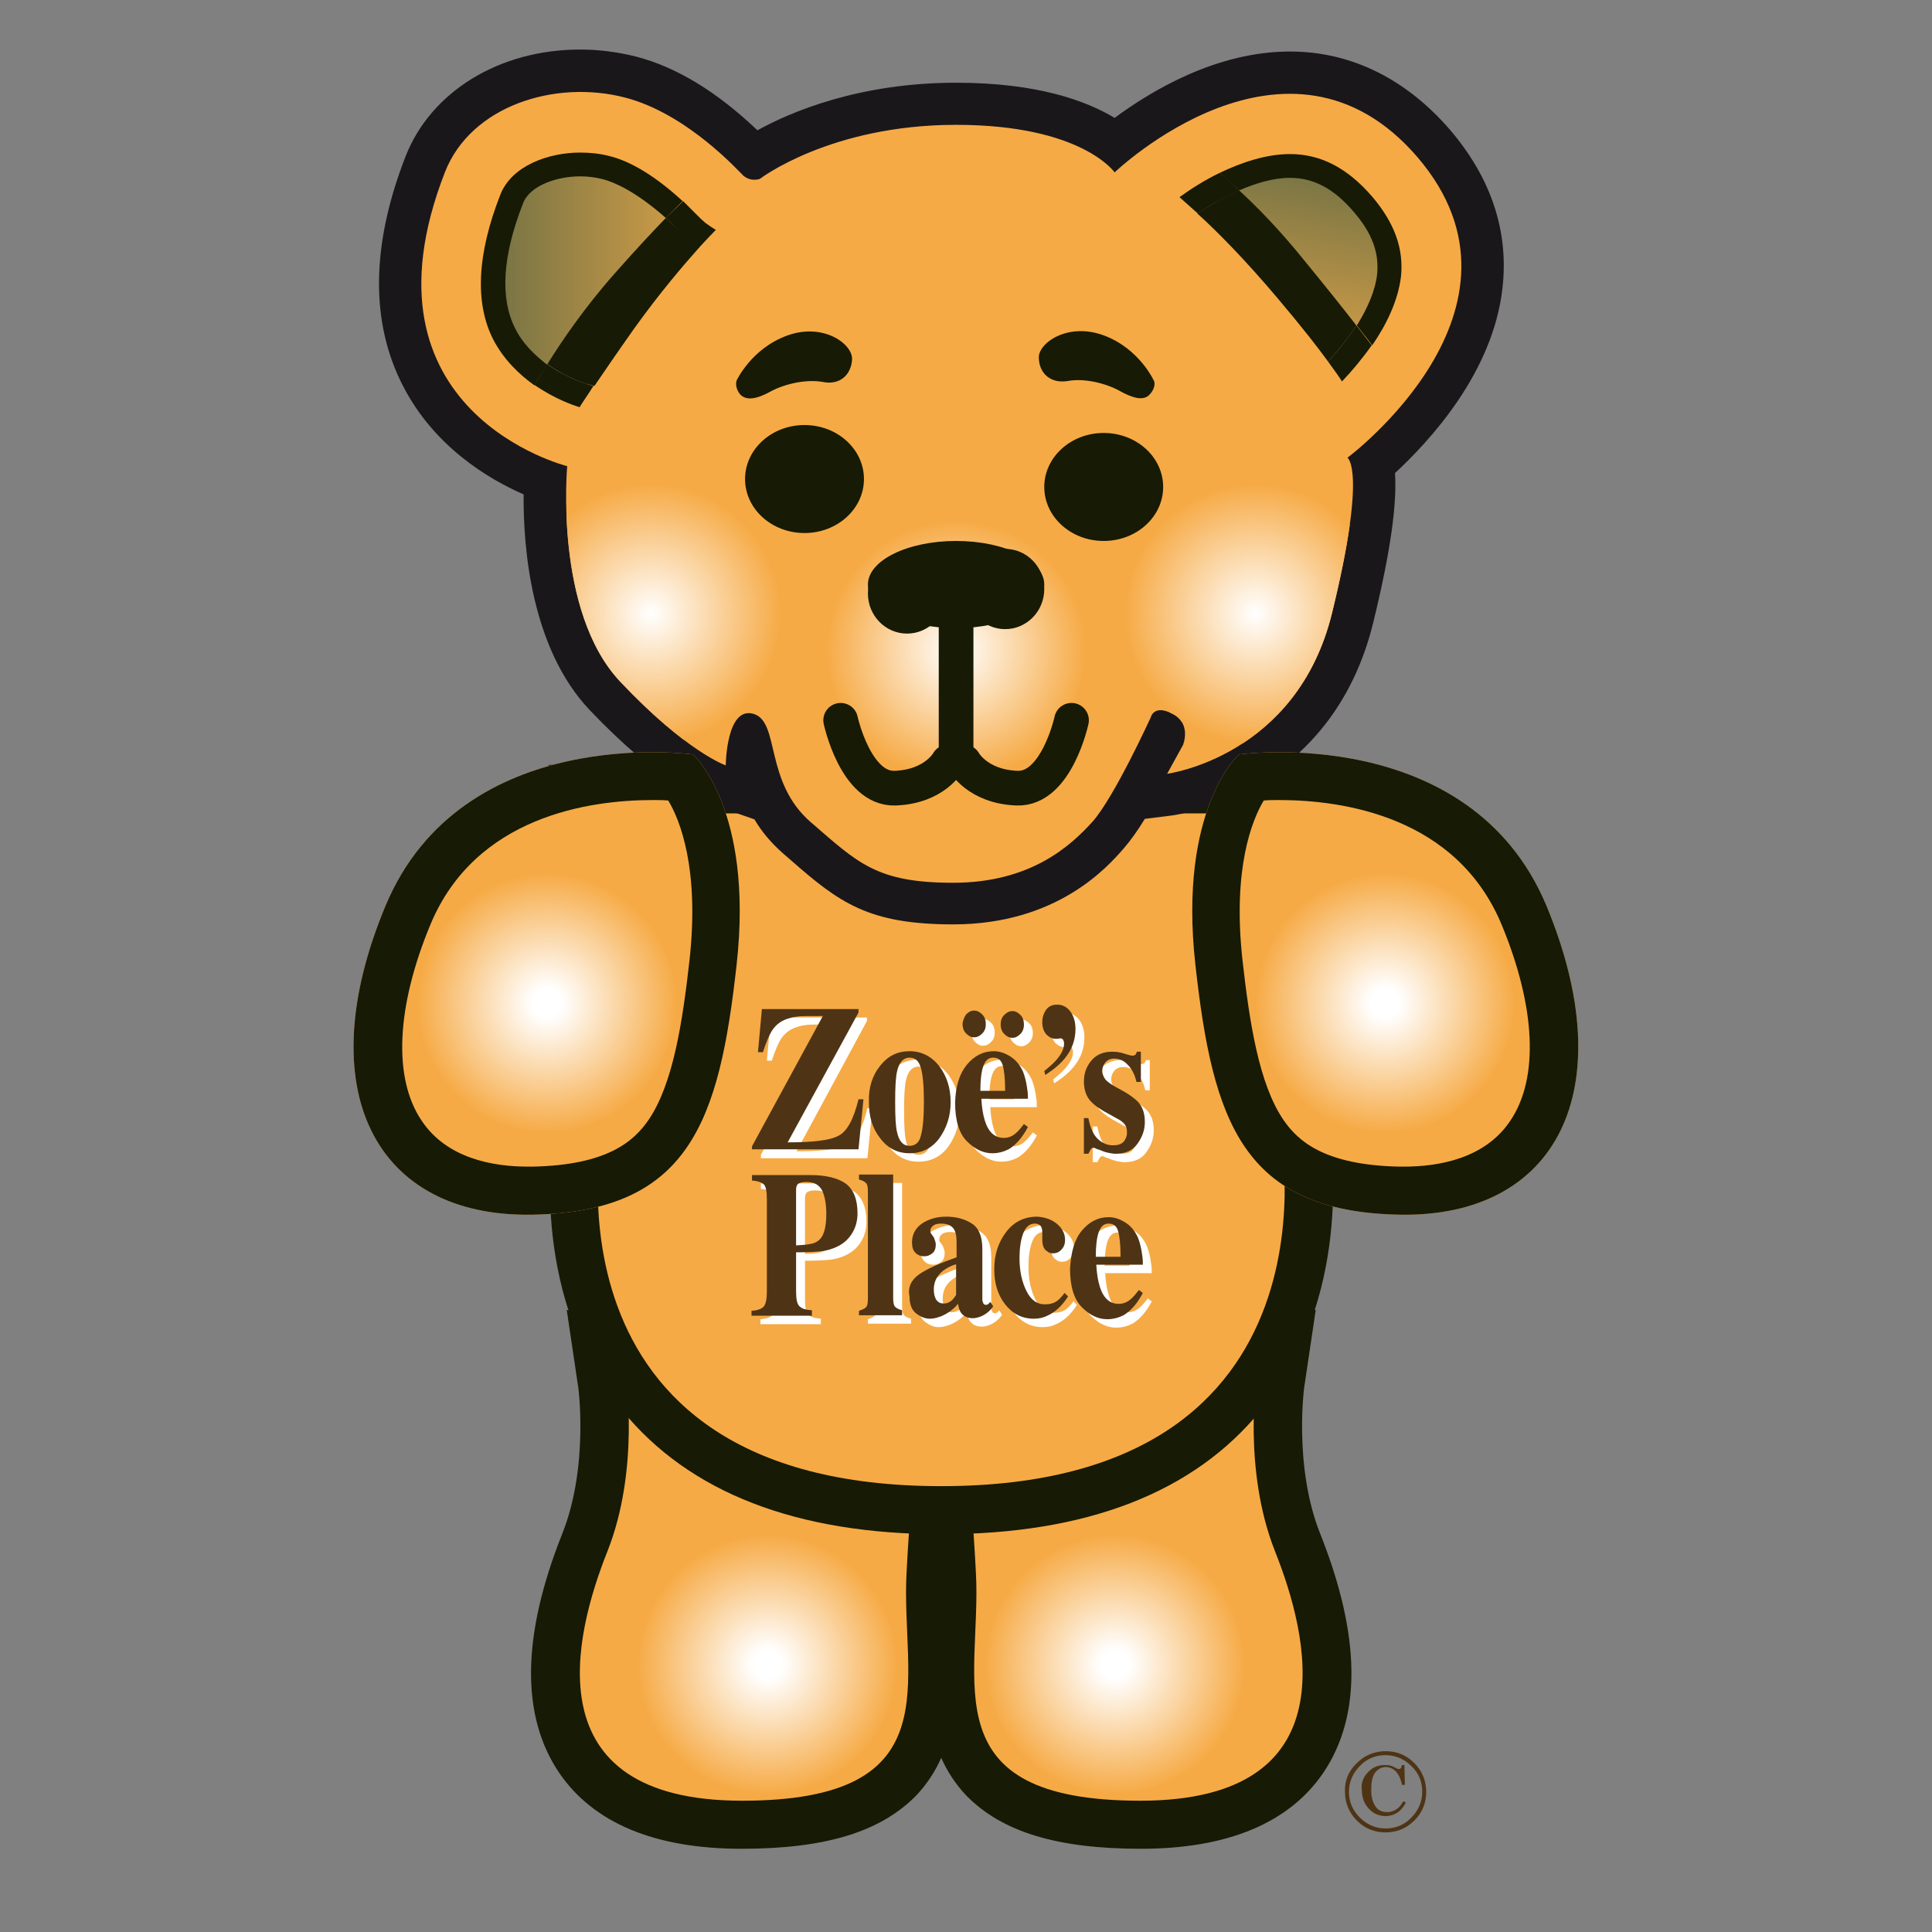<?xml version="1.0" encoding="utf-8"?>
<!-- Generator: Adobe Illustrator 13.0.0, SVG Export Plug-In . SVG Version: 6.00 Build 14948)  -->
<!DOCTYPE svg PUBLIC "-//W3C//DTD SVG 1.1//EN" "http://www.w3.org/Graphics/SVG/1.1/DTD/svg11.dtd">
<svg version="1.1" id="Layer_1" xmlns="http://www.w3.org/2000/svg" xmlns:xlink="http://www.w3.org/1999/xlink" x="0px" y="0px"
	 width="390px" height="390px" viewBox="0 0 390 390" enable-background="new 0 0 390 390" xml:space="preserve">
<rect x="0" y="0" width="390" height="390" fill="#808080" stroke="none"/>
<g>
	<path fill="#171A05" d="M149.7,373.2c-17.5,0-29.9-5.2-36.8-15.3c-7.8-11.5-7.6-27.7,0.6-48.3c5.5-13.8,3.2-30.3,3.1-30.4
		l-2.2-14.8l88.2,24.3l-8.3,10c-0.4,2.1-1.1,7.4-1.7,19.4c-0.2,3.5,0,7.2,0.2,11c0.5,11.2,1.1,23.9-7.9,33.4
		C177.7,369.8,166.6,373.2,149.7,373.2L149.7,373.2z"/>
	<path fill="#F6AA45" d="M126.3,277.7c0,0,2.9,18.9-3.7,35.5c-6.6,16.6-15.4,50.3,27.2,50.3c42.6,0,32-24.3,33.2-46
		c1.1-21.7,2.6-23.5,2.6-23.5L126.3,277.7z"/>
</g>
<g>
	<path fill="#171A05" d="M230.3,373.2c17.5,0,29.9-5.2,36.8-15.3c7.8-11.5,7.6-27.7-0.6-48.3c-5.5-13.8-3.2-30.3-3.1-30.4l2.2-14.8
		l-88.2,24.3l8.3,10c0.4,2.1,1.1,7.4,1.7,19.4c0.2,3.5,0,7.2-0.2,11c-0.5,11.2-1.1,23.9,7.9,33.4
		C202.3,369.8,213.4,373.2,230.3,373.2L230.3,373.2z"/>
	<path fill="#F6AA45" d="M253.7,277.7c0,0-2.9,18.9,3.7,35.5c6.6,16.6,15.4,50.3-27.2,50.3c-42.6,0-32-24.3-33.2-46
		c-1.1-21.7-2.6-23.5-2.6-23.5L253.7,277.7z"/>
</g>
<g>
	<path fill="#171A05" d="M190.1,309.7c-29.3,0-51-8.4-64.5-25c-18.3-22.5-14.6-51.9-13.6-58.2l-1.2-72.1h157.3v72.1
		c1,6.1,4.8,35.7-13.6,58.2C241,301.3,219.3,309.7,190.1,309.7L190.1,309.7z"/>
	<path fill="#F6AA45" d="M121.7,227.4c0,0-14.9,72.6,68.3,72.6c83.2,0,68.3-72.6,68.3-72.6v-63.2H120.7L121.7,227.4z"/>
</g>
<path fill="#1A171B" d="M192.4,186.6c-17.1,0-23-4.4-32.8-13l-1.5-1.3c-2.5-2.2-4.4-4.5-5.8-6.9l-8.6-3c-1.6-0.6-10.5-4.2-24.7-19.1
	c-11.8-12.5-13.4-32.8-13.3-43.5c-7.1-3.1-18-9.6-24.3-21.8c-6.7-12.9-6.5-28.6,0.5-46.5C87,18.5,100.8,10,117.1,10
	c3.8,0,7.6,0.5,11.2,1.4c8.2,2.1,16.4,7.1,24.6,14.9c6.7-3.7,20.5-9.6,40.1-9.6c16.3,0,26.2,3.6,32,7.1c7.3-5.4,20.5-13.4,35.4-13.4
	c12.3,0,23.4,5.5,32.3,15.8c8.3,9.7,11.9,20.5,10.6,31.9c-1.9,17.2-14.8,31-21.7,37.4c0.4,6.1-0.8,15.5-4.4,30.2
	c-8.4,34.3-39.2,38.7-40.5,38.9l-5.6,0.7c-1.4,2.3-2.9,4.4-4.2,5.9C223.6,175,213.4,186.6,192.4,186.6L192.4,186.6z"/>
<path fill="#F6AA45" d="M235.6,156.2c0,0,26.2-3.4,33.3-32.5c7.1-29,3.1-31.3,3.1-31.3s40.3-30,14.2-60.6c-26.2-30.6-61.2,3-61.2,3
	s-6.6-9.6-32-9.6s-39.6,10.9-39.6,10.9s-1.7,0.7-3.3-0.6c-0.7-0.6-11.2-12.5-23.9-15.8c-14.2-3.7-31.2,1.7-36.4,15.1
	c-18.9,48.5,24.7,59.3,24.7,59.3s-2.7,29.3,10.7,43.5c13.4,14.2,21.3,16.9,21.3,16.9s0.1-12,5.6-10.4c5.4,1.6,2.1,13.7,11.6,21.9
	s13.2,12.2,28.7,12.2c15.6,0,23.7-7.4,28.2-12.4c4.4-5,11.7-21,11.7-21s0.6-2.7,4.4-0.7c3.9,2,2.1,6.3,2.1,6.3L235.6,156.2z"/>
<g>
	<path fill="#FFFFFF" d="M153.6,233.1l14.3-26.3c-2.8,0-4.5,0-5.1,0.1c-0.5,0.1-1,0.1-1.5,0.3c-1.6,0.4-2.8,1.2-3.7,2.6
		c-0.5,0.8-1.1,2.2-1.8,4.3h-1l0.8-8.7H175v0.7l-14.2,26.3c5.1,0,8.5-0.4,10.2-1.3c1.8-0.9,3.1-3.3,4.1-7.4h1l-1,10.1h-21.5V233.1z"
		/>
	<path fill="#FFFFFF" d="M179.5,216.8c1.6-2,3.5-2.9,5.9-2.9c2.4,0,4.4,1,6,3c1.5,2,2.3,4.4,2.3,7.3c0,2.8-0.8,5.2-2.3,7.3
		c-1.5,2-3.5,3-6,3c-2.4,0-4.4-1-5.9-3c-1.6-2-2.3-4.4-2.3-7.3C177.1,221.2,177.9,218.8,179.5,216.8z M182.9,230.4
		c0.4,1.8,1.2,2.7,2.5,2.7c1.2,0,2-0.7,2.3-2.1c0.4-1.4,0.6-3.7,0.6-6.8c0-3.1-0.2-5.4-0.6-6.8c-0.4-1.4-1.1-2.1-2.3-2.1
		c-1.2,0-2.1,0.9-2.5,2.7c-0.3,1.2-0.4,3.3-0.4,6.2C182.5,227.1,182.6,229.2,182.9,230.4z"/>
	<path fill="#FFFFFF" d="M197,216.6c1.5-1.8,3.3-2.7,5.4-2.7c1.2,0,2.3,0.4,3.4,1.1c1.1,0.7,1.9,1.7,2.5,3c0.4,1,0.7,2.2,0.9,3.8
		c0.1,0.7,0.1,1.3,0.1,1.7h-9.4c0.1,1.7,0.3,3.1,0.7,4.4c0.7,2.3,2,3.5,3.8,3.5c0.9,0,1.7-0.3,2.4-0.9c0.5-0.4,1-1,1.7-1.9l0.8,0.6
		c-1.1,2.1-2.4,3.6-3.9,4.5c-1,0.5-2.1,0.8-3.3,0.8c-1.8,0-3.5-0.8-5.1-2.4c-1.6-1.6-2.4-4.2-2.4-7.8
		C194.7,220.9,195.5,218.4,197,216.6z M196.8,206.5c0.5-0.5,1-0.8,1.6-0.8c0.7,0,1.2,0.3,1.7,0.8c0.5,0.5,0.7,1.2,0.7,1.9
		c0,0.8-0.2,1.4-0.7,1.9c-0.5,0.5-1,0.8-1.7,0.8c-0.6,0-1.1-0.3-1.6-0.8c-0.5-0.5-0.7-1.2-0.7-2
		C196.2,207.7,196.4,207.1,196.8,206.5z M204.7,221.9c0-2.5-0.2-4.2-0.5-5.2s-0.9-1.5-1.9-1.5c-1,0-1.6,0.6-2,1.7
		c-0.4,1.1-0.6,2.8-0.6,5H204.7z M207.8,210.4c-0.5,0.5-1,0.8-1.6,0.8c-0.7,0-1.2-0.3-1.7-0.8c-0.5-0.5-0.7-1.2-0.7-1.9
		c0-0.8,0.2-1.4,0.7-1.9c0.5-0.5,1-0.8,1.7-0.8c0.6,0,1.1,0.3,1.6,0.8c0.5,0.5,0.7,1.2,0.7,2C208.5,209.2,208.3,209.9,207.8,210.4z"
		/>
	<path fill="#FFFFFF" d="M212.6,217.9c1.1-0.9,1.9-1.6,2.5-2.3c1-1.2,1.5-2.2,1.5-3.3c0-0.3-0.1-0.5-0.2-0.7
		c-0.1-0.2-0.3-0.3-0.6-0.3c-0.4,0.1-0.7,0.1-0.8,0.1c-0.8,0-1.4-0.3-2-0.9c-0.5-0.6-0.8-1.4-0.8-2.4c0-1.1,0.3-1.9,0.8-2.6
		s1.3-1,2.2-1c1,0,1.9,0.4,2.6,1.3s1.1,2.1,1.1,3.6c0,2.2-0.7,4.2-2.2,6c-0.9,1.1-2.2,2.2-3.9,3.3L212.6,217.9z"/>
	<path fill="#FFFFFF" d="M220.5,227.4h1c0.4,2,1,3.4,2,4.3s2,1.2,3,1.2c0.9,0,1.6-0.2,2.1-0.7c0.4-0.5,0.7-1.1,0.7-1.9
		c0-0.8-0.2-1.4-0.7-1.9c-0.3-0.3-0.7-0.6-1.3-0.9l-2.7-1.5c-1.4-0.8-2.5-1.7-3.1-2.6c-0.6-0.9-0.9-2.1-0.9-3.4c0-1.6,0.5-3,1.5-4.2
		c1-1.2,2.4-1.8,4.2-1.8c0.8,0,1.6,0.1,2.5,0.4s1.4,0.4,1.6,0.4c0.3,0,0.5-0.1,0.6-0.2c0.1-0.1,0.2-0.3,0.3-0.6h0.8v6.1h-0.9
		c-0.3-1.4-0.9-2.6-1.7-3.4c-0.8-0.9-1.7-1.3-2.8-1.3c-0.8,0-1.4,0.3-1.8,0.8c-0.4,0.5-0.6,1.1-0.6,1.7c0,0.5,0.2,1,0.5,1.5
		c0.3,0.5,1,1,2,1.6l2,1.1c1.2,0.7,2.1,1.4,2.7,2c1,1.1,1.4,2.4,1.4,4.1c0,1.6-0.5,3-1.5,4.4s-2.5,2-4.4,2c-0.5,0-1-0.1-1.5-0.2
		c-0.5-0.1-1.1-0.3-1.8-0.6l-0.6-0.2c-0.2-0.1-0.4-0.2-0.4-0.2c-0.1,0-0.1,0-0.2,0c-0.2,0-0.4,0.1-0.5,0.3c-0.1,0.2-0.3,0.5-0.5,0.9
		h-0.9V227.4z"/>
	<path fill="#FFFFFF" d="M153.6,266.3c1.2-0.1,2-0.4,2.4-0.9c0.4-0.5,0.6-1.5,0.6-3v-18.6c0-1.6-0.2-2.6-0.6-3s-1.2-0.7-2.4-0.8
		v-1.1h11.8c3.1,0,5.5,0.6,7.1,1.7c1.6,1.2,2.4,3.2,2.4,6c0,1.4-0.3,2.7-1,3.9s-1.7,2.2-3.2,2.9c-1.1,0.5-2.2,0.8-3.3,0.9
		c-1.1,0.1-2.8,0.2-4.9,0.2v7.9c0,1.5,0.2,2.6,0.7,3c0.5,0.5,1.3,0.7,2.5,0.8v1.1h-12.2V266.3z M166.9,252.2
		c1.2-0.8,1.7-2.7,1.7-5.5c0-1.9-0.3-3.5-0.8-4.6c-0.6-1.2-1.6-1.8-3.2-1.8c-0.7,0-1.2,0.1-1.6,0.3c-0.3,0.2-0.5,0.6-0.5,1.2v11.3
		C164.7,253.1,166.2,252.8,166.9,252.2z"/>
	<path fill="#FFFFFF" d="M175.2,266.3c0.6-0.2,1.1-0.4,1.4-0.7c0.3-0.3,0.4-0.9,0.4-1.8v-21.5c0-0.9-0.1-1.5-0.4-1.8
		c-0.3-0.3-0.7-0.5-1.4-0.7v-1h6.9v24.9c0,0.9,0.1,1.5,0.4,1.8c0.3,0.3,0.7,0.5,1.4,0.7v1h-8.7V266.3z"/>
	<path fill="#FFFFFF" d="M187.4,258.9c1.6-1.1,4.1-2.2,7.5-3.4v-3.1c0-1.2-0.2-2.2-0.7-2.8c-0.5-0.6-1.3-0.9-2.4-0.9
		c-0.7,0-1.2,0.1-1.6,0.4c-0.4,0.3-0.6,0.6-0.6,1.1c0,0.2,0,0.3,0.1,0.4c0,0.1,0.1,0.2,0.2,0.3l0.2,0.3c0.2,0.2,0.3,0.5,0.4,0.8
		c0.1,0.3,0.2,0.6,0.2,0.9c0,0.8-0.2,1.4-0.7,1.8c-0.5,0.4-1,0.6-1.6,0.6c-0.7,0-1.3-0.2-1.8-0.7c-0.5-0.5-0.7-1.2-0.7-2.1
		c0-1.6,0.7-2.9,2-3.8s3-1.4,4.9-1.4c2.1,0,3.8,0.5,5.2,1.4c1.4,0.9,2.1,2.6,2.1,5.1v10.2c0,0.3,0.1,0.6,0.2,0.8
		c0.1,0.2,0.3,0.3,0.5,0.3c0.1,0,0.3,0,0.4-0.1s0.3-0.2,0.5-0.5l0.6,0.9c-0.7,1-1.5,1.6-2.4,2c-0.5,0.2-1.1,0.4-1.7,0.4
		c-1.1,0-1.9-0.4-2.4-1.1c-0.3-0.4-0.5-1-0.6-1.8c-1,1.2-2.2,2-3.4,2.5c-0.8,0.3-1.5,0.5-2.3,0.5c-1,0-1.9-0.4-2.8-1.1
		c-0.9-0.7-1.3-1.9-1.3-3.4C185,261.5,185.8,260,187.4,258.9z M193.8,264.3c0.3-0.2,0.6-0.6,1-1.2V257c-1,0.3-1.8,0.7-2.6,1.3
		c-1.3,1-1.9,2.3-1.9,3.8c0,0.9,0.2,1.6,0.5,2.1c0.4,0.5,0.8,0.7,1.2,0.7C192.7,264.9,193.3,264.7,193.8,264.3z"/>
	<path fill="#FFFFFF" d="M215.1,248.7c1.1,0.9,1.7,2,1.7,3.3c0,0.7-0.2,1.4-0.7,1.9c-0.4,0.5-1,0.8-1.7,0.8c-0.5,0-0.9-0.1-1.2-0.4
		c-0.7-0.4-1-1.2-1-2.4c0-0.1,0-0.3,0-0.5c0-0.2,0-0.5,0-0.8c0-0.7-0.1-1.2-0.4-1.5c-0.3-0.3-0.7-0.4-1.1-0.4
		c-1.1,0-1.9,0.7-2.4,2.1c-0.5,1.4-0.7,3.1-0.7,4.9c0,2.6,0.5,4.8,1.4,6.6c0.9,1.8,2.1,2.7,3.7,2.7c1,0,1.8-0.2,2.5-0.7
		c0.4-0.3,0.9-0.8,1.5-1.6l0.7,0.7c-1.2,1.9-2.6,3.2-4.2,3.9c-0.8,0.4-1.7,0.6-2.7,0.6c-2.4,0-4.3-1-5.8-2.9s-2.2-4.3-2.2-7.1
		c0-2.9,0.8-5.4,2.4-7.5c1.6-2.1,3.7-3.1,6.3-3.1C212.6,247.4,214,247.8,215.1,248.7z"/>
	<path fill="#FFFFFF" d="M220.2,250.1c1.5-1.8,3.3-2.7,5.4-2.7c1.2,0,2.3,0.4,3.4,1.1c1.1,0.7,1.9,1.7,2.5,3c0.4,1,0.7,2.2,0.9,3.8
		c0.1,0.7,0.1,1.3,0.1,1.7h-9.4c0.1,1.7,0.3,3.1,0.7,4.4c0.7,2.3,2,3.5,3.8,3.5c0.9,0,1.7-0.3,2.4-0.9c0.5-0.4,1-1,1.7-1.9l0.8,0.6
		c-1.1,2.1-2.4,3.6-3.9,4.5c-1,0.5-2.1,0.8-3.3,0.8c-1.8,0-3.5-0.8-5.1-2.4c-1.6-1.6-2.4-4.2-2.4-7.8
		C218,254.4,218.7,251.9,220.2,250.1z M228,255.5c0-2.5-0.2-4.2-0.5-5.2s-0.9-1.5-1.9-1.5c-1,0-1.6,0.6-2,1.7
		c-0.4,1.1-0.6,2.8-0.6,5H228z"/>
</g>
<g>
	<path fill="#4E3415" d="M151.8,231.4l14.3-26.3c-2.8,0-4.5,0-5.1,0.1c-0.5,0.1-1,0.1-1.5,0.3c-1.6,0.4-2.8,1.2-3.7,2.6
		c-0.5,0.8-1.1,2.2-1.8,4.3h-1l0.8-8.7h19.5v0.7L159,230.6c5.1,0,8.5-0.4,10.2-1.3c1.8-0.9,3.1-3.3,4.1-7.4h1l-1,10.1h-21.5V231.4z"
		/>
	<path fill="#4E3415" d="M177.7,215.1c1.6-2,3.5-2.9,5.9-2.9c2.4,0,4.4,1,6,3c1.5,2,2.3,4.4,2.3,7.3c0,2.8-0.8,5.2-2.3,7.3
		c-1.5,2-3.5,3-6,3c-2.4,0-4.4-1-5.9-3c-1.6-2-2.3-4.4-2.3-7.3C175.3,219.5,176.1,217.1,177.7,215.1z M181.1,228.6
		c0.4,1.8,1.2,2.7,2.5,2.7c1.2,0,2-0.7,2.3-2.1c0.4-1.4,0.6-3.7,0.6-6.8c0-3.1-0.2-5.4-0.6-6.8c-0.4-1.4-1.1-2.1-2.3-2.1
		c-1.2,0-2.1,0.9-2.5,2.7c-0.3,1.2-0.4,3.3-0.4,6.2C180.7,225.4,180.8,227.5,181.1,228.6z"/>
	<path fill="#4E3415" d="M195.2,214.9c1.5-1.8,3.3-2.7,5.4-2.7c1.2,0,2.3,0.4,3.4,1.1c1.1,0.7,1.9,1.7,2.5,3c0.4,1,0.7,2.2,0.9,3.8
		c0.1,0.7,0.1,1.3,0.1,1.7h-9.4c0.1,1.7,0.3,3.1,0.7,4.4c0.7,2.3,2,3.5,3.8,3.5c0.9,0,1.7-0.3,2.4-0.9c0.5-0.4,1-1,1.7-1.9l0.8,0.6
		c-1.1,2.1-2.4,3.6-3.9,4.5c-1,0.5-2.1,0.8-3.3,0.8c-1.8,0-3.5-0.8-5.1-2.4c-1.6-1.6-2.4-4.2-2.4-7.8
		C192.9,219.2,193.7,216.7,195.2,214.9z M195,204.8c0.5-0.5,1-0.8,1.6-0.8c0.7,0,1.2,0.3,1.7,0.8c0.5,0.5,0.7,1.2,0.7,1.9
		c0,0.8-0.2,1.4-0.7,1.9c-0.5,0.5-1,0.8-1.7,0.8c-0.6,0-1.1-0.3-1.6-0.8c-0.5-0.5-0.7-1.2-0.7-2C194.4,206,194.6,205.4,195,204.8z
		 M202.9,220.2c0-2.5-0.2-4.2-0.5-5.2s-0.9-1.5-1.9-1.5c-1,0-1.6,0.6-2,1.7c-0.4,1.1-0.6,2.8-0.6,5H202.9z M206,208.7
		c-0.5,0.5-1,0.8-1.6,0.8c-0.7,0-1.2-0.3-1.7-0.8c-0.5-0.5-0.7-1.2-0.7-1.9c0-0.8,0.2-1.4,0.7-1.9c0.5-0.5,1-0.8,1.7-0.8
		c0.6,0,1.1,0.3,1.6,0.8c0.5,0.5,0.7,1.2,0.7,2C206.7,207.5,206.5,208.2,206,208.7z"/>
	<path fill="#4E3415" d="M210.8,216.2c1.1-0.9,1.9-1.6,2.5-2.3c1-1.2,1.5-2.2,1.5-3.3c0-0.3-0.1-0.5-0.2-0.7
		c-0.1-0.2-0.3-0.3-0.6-0.3c-0.4,0.1-0.7,0.1-0.8,0.1c-0.8,0-1.4-0.3-2-0.9c-0.5-0.6-0.8-1.4-0.8-2.4c0-1.1,0.3-1.9,0.8-2.6
		s1.3-1,2.2-1c1,0,1.9,0.4,2.6,1.3s1.1,2.1,1.1,3.6c0,2.2-0.7,4.2-2.2,6c-0.9,1.1-2.2,2.2-3.9,3.3L210.8,216.2z"/>
	<path fill="#4E3415" d="M218.7,225.7h1c0.4,2,1,3.4,2,4.3s2,1.2,3,1.2c0.9,0,1.6-0.2,2.1-0.7c0.4-0.5,0.7-1.1,0.7-1.9
		c0-0.8-0.2-1.4-0.7-1.9c-0.3-0.3-0.7-0.6-1.3-0.9l-2.7-1.5c-1.4-0.8-2.5-1.7-3.1-2.6c-0.6-0.9-0.9-2.1-0.9-3.4c0-1.6,0.5-3,1.5-4.2
		c1-1.2,2.4-1.8,4.2-1.8c0.8,0,1.6,0.1,2.5,0.4s1.4,0.4,1.6,0.4c0.3,0,0.5-0.1,0.6-0.2c0.1-0.1,0.2-0.3,0.3-0.6h0.8v6.1h-0.9
		c-0.3-1.4-0.9-2.6-1.7-3.4c-0.8-0.9-1.7-1.3-2.8-1.3c-0.8,0-1.4,0.3-1.8,0.8c-0.4,0.5-0.6,1.1-0.6,1.7c0,0.5,0.2,1,0.5,1.5
		c0.3,0.5,1,1,2,1.6l2,1.1c1.2,0.7,2.1,1.4,2.7,2c1,1.1,1.4,2.4,1.4,4.1c0,1.6-0.5,3-1.5,4.4s-2.5,2-4.4,2c-0.5,0-1-0.1-1.5-0.2
		c-0.5-0.1-1.1-0.3-1.8-0.6l-0.6-0.2c-0.2-0.1-0.4-0.2-0.4-0.2c-0.1,0-0.1,0-0.2,0c-0.2,0-0.4,0.1-0.5,0.3c-0.1,0.2-0.3,0.5-0.5,0.9
		h-0.9V225.7z"/>
	<path fill="#4E3415" d="M151.8,264.6c1.2-0.1,2-0.4,2.4-0.9c0.4-0.5,0.6-1.5,0.6-3v-18.6c0-1.6-0.2-2.6-0.6-3s-1.2-0.7-2.4-0.8
		v-1.1h11.8c3.1,0,5.5,0.6,7.1,1.7c1.6,1.2,2.4,3.2,2.4,6c0,1.4-0.3,2.7-1,3.9s-1.7,2.2-3.2,2.9c-1.1,0.5-2.2,0.8-3.3,0.9
		c-1.1,0.1-2.8,0.2-4.9,0.2v7.9c0,1.5,0.2,2.6,0.7,3c0.5,0.5,1.3,0.7,2.5,0.8v1.1h-12.2V264.6z M165.1,250.5
		c1.2-0.8,1.7-2.7,1.7-5.5c0-1.9-0.3-3.5-0.8-4.6c-0.6-1.2-1.6-1.8-3.2-1.8c-0.7,0-1.2,0.1-1.6,0.3c-0.3,0.2-0.5,0.6-0.5,1.2v11.3
		C162.9,251.3,164.4,251.1,165.1,250.5z"/>
	<path fill="#4E3415" d="M173.4,264.6c0.6-0.2,1.1-0.4,1.4-0.7c0.3-0.3,0.4-0.9,0.4-1.8v-21.5c0-0.9-0.1-1.5-0.4-1.8
		c-0.3-0.3-0.7-0.5-1.4-0.7v-1h6.9v24.9c0,0.9,0.1,1.5,0.4,1.8c0.3,0.3,0.7,0.5,1.4,0.7v1h-8.7V264.6z"/>
	<path fill="#4E3415" d="M185.6,257.2c1.6-1.1,4.1-2.2,7.5-3.4v-3.1c0-1.2-0.2-2.2-0.7-2.8c-0.5-0.6-1.3-0.9-2.4-0.9
		c-0.7,0-1.2,0.1-1.6,0.4c-0.4,0.3-0.6,0.6-0.6,1.1c0,0.2,0,0.3,0.1,0.4c0,0.1,0.1,0.2,0.2,0.3l0.2,0.3c0.2,0.2,0.3,0.5,0.4,0.8
		c0.1,0.3,0.2,0.6,0.2,0.9c0,0.8-0.2,1.4-0.7,1.8c-0.5,0.4-1,0.6-1.6,0.6c-0.7,0-1.3-0.2-1.8-0.7c-0.5-0.5-0.7-1.2-0.7-2.1
		c0-1.6,0.7-2.9,2-3.8s3-1.4,4.9-1.4c2.1,0,3.8,0.5,5.2,1.4c1.4,0.9,2.1,2.6,2.1,5.1v10.2c0,0.3,0.1,0.6,0.2,0.8
		c0.1,0.2,0.3,0.3,0.5,0.3c0.1,0,0.3,0,0.4-0.1s0.3-0.2,0.5-0.5l0.6,0.9c-0.7,1-1.5,1.6-2.4,2c-0.5,0.2-1.1,0.4-1.7,0.4
		c-1.1,0-1.9-0.4-2.4-1.1c-0.3-0.4-0.5-1-0.6-1.8c-1,1.2-2.2,2-3.4,2.5c-0.8,0.3-1.5,0.5-2.3,0.5c-1,0-1.9-0.4-2.8-1.1
		c-0.9-0.7-1.3-1.9-1.3-3.4C183.2,259.8,184,258.3,185.6,257.2z M192,262.6c0.3-0.2,0.6-0.6,1-1.2v-6.2c-1,0.3-1.8,0.7-2.6,1.3
		c-1.3,1-1.9,2.3-1.9,3.8c0,0.9,0.2,1.6,0.5,2.1c0.4,0.5,0.8,0.7,1.2,0.7C190.9,263.2,191.5,263,192,262.6z"/>
	<path fill="#4E3415" d="M213.3,247c1.1,0.9,1.7,2,1.7,3.3c0,0.7-0.2,1.4-0.7,1.9c-0.4,0.5-1,0.8-1.7,0.8c-0.5,0-0.9-0.1-1.2-0.4
		c-0.7-0.4-1-1.2-1-2.4c0-0.1,0-0.3,0-0.5c0-0.2,0-0.5,0-0.8c0-0.7-0.1-1.2-0.4-1.5c-0.3-0.3-0.7-0.4-1.1-0.4
		c-1.1,0-1.9,0.7-2.4,2.1c-0.5,1.4-0.7,3.1-0.7,4.9c0,2.6,0.5,4.8,1.4,6.6c0.9,1.8,2.1,2.7,3.7,2.7c1,0,1.8-0.2,2.5-0.7
		c0.4-0.3,0.9-0.8,1.5-1.6l0.7,0.7c-1.2,1.9-2.6,3.2-4.2,3.9c-0.8,0.4-1.7,0.6-2.7,0.6c-2.4,0-4.3-1-5.8-2.9s-2.2-4.3-2.2-7.1
		c0-2.9,0.8-5.4,2.4-7.5c1.6-2.1,3.7-3.1,6.3-3.1C210.8,245.7,212.2,246.1,213.3,247z"/>
	<path fill="#4E3415" d="M218.4,248.4c1.5-1.8,3.3-2.7,5.4-2.7c1.2,0,2.3,0.4,3.4,1.1c1.1,0.7,1.9,1.7,2.5,3c0.4,1,0.7,2.2,0.9,3.8
		c0.1,0.7,0.1,1.3,0.1,1.7h-9.4c0.1,1.7,0.3,3.1,0.7,4.4c0.7,2.3,2,3.5,3.8,3.5c0.9,0,1.7-0.3,2.4-0.9c0.5-0.4,1-1,1.7-1.9l0.8,0.6
		c-1.1,2.1-2.4,3.6-3.9,4.5c-1,0.5-2.1,0.8-3.3,0.8c-1.8,0-3.5-0.8-5.1-2.4c-1.6-1.6-2.4-4.2-2.4-7.8
		C216.2,252.7,216.9,250.2,218.4,248.4z M226.2,253.7c0-2.5-0.2-4.2-0.5-5.2s-0.9-1.5-1.9-1.5c-1,0-1.6,0.6-2,1.7
		c-0.4,1.1-0.6,2.8-0.6,5H226.2z"/>
</g>
<linearGradient id="SVGID_1_" gradientUnits="userSpaceOnUse" x1="99.665" y1="55.238" x2="139.435" y2="55.238">
	<stop  offset="0" style="stop-color:#757345"/>
	<stop  offset="1" style="stop-color:#D39E46"/>
</linearGradient>
<path fill="url(#SVGID_1_)" d="M139.4,45.2c0,0-15.6-18.6-31.5-10.4c-15.9,8.2-4.5,36.9-1.6,38.8s7.6,4,7.6,4l25.5-30.9"/>
<linearGradient id="SVGID_2_" gradientUnits="userSpaceOnUse" x1="264.295" y1="33.669" x2="257.998" y2="69.381">
	<stop  offset="0" style="stop-color:#757345"/>
	<stop  offset="1" style="stop-color:#D39E46"/>
</linearGradient>
<path fill="url(#SVGID_2_)" d="M244.1,39l28.4,32.9c0,0,13.5-14.7,3.1-30.7S244.1,39,244.1,39z"/>
<g>
	<path fill="#171A05" d="M250.2,38.4c-1.5-1.4-2.8-2.6-4-3.5c-3.1,1.5-5.9,3.3-8.1,4.9c0.9,0.8,2.1,1.9,3.7,3.3
		C244.1,41.5,247.1,39.8,250.2,38.4z"/>
	<path fill="#171A05" d="M104,66.3c-3.1-6.1-2.6-14.6,1.6-25.3c1.4-3.6,6.9-5.4,11.5-5.4c1.6,0,3.2,0.2,4.7,0.6
		c2.2,0.6,6.5,2.4,12.6,7.8c1.5-1.5,2.6-2.6,3.4-3.4c-6.5-6-11.5-8.3-14.8-9.1c-1.9-0.5-3.9-0.7-5.9-0.7c-6.3,0-13.8,2.6-16.1,8.5
		c-4.7,12-5.2,21.9-1.4,29.3c2.1,4,5.2,7,8.3,9.2c0.5-1,1.4-2.4,2.5-4.2C108,71.7,105.5,69.4,104,66.3z"/>
	<path fill="#171A05" d="M134.4,44c0.9,0.8,1.9,1.8,2.9,2.8c0.6,0.6,1.2,1.2,2,1.9c0.6,0.5,1.2,0.9,1.8,1.3c1.5-1.6,2.6-2.8,3.4-3.6
		c-0.7-0.4-1.4-0.9-2.1-1.4c-0.6-0.5-1-0.9-1.6-1.5c-1-1-2-2-2.9-2.9"/>
	<path fill="#171A05" d="M277,39.7c-5-5.8-10.4-8.6-16.6-8.6c-4.8,0-9.8,1.7-14.2,3.8c1.1,1,2.5,2.1,4,3.5c3.3-1.4,6.8-2.5,10.2-2.5
		c4.8,0,8.9,2.2,12.9,6.9c3.7,4.3,5.1,8.2,4.7,12.5c-0.4,3.5-2,7-4.1,10.4c1.4,1.8,2.5,3.2,3.1,4c2.9-4.2,5.2-9,5.8-13.8
		C283.4,50.2,281.5,45,277,39.7z"/>
	<path fill="#171A05" d="M118.7,77.6c-0.6-0.2-4.5-1.4-8.3-4.1c-1.1,1.8-2,3.3-2.5,4.2c4,2.8,7.8,4.1,9.1,4.5c0.6-1,1.6-2.4,2.8-4.3
		L118.7,77.6z"/>
	<path fill="#171A05" d="M268.1,73c1.4,1.9,2.3,3.2,2.8,4c2-2.1,4.1-4.6,6-7.3c-0.7-0.9-1.7-2.2-3.1-4
		C272.1,68.3,270.1,70.8,268.1,73z"/>
	<path fill="#171A05" d="M134.4,44c-2.5,2.6-5.9,6.2-10.4,11.3c-6.1,6.9-10.7,13.7-13.5,18.2c3.8,2.7,7.7,4,8.3,4.1l1.2,0.3
		c1.9-2.8,4.5-6.6,8.1-11.7c5.1-7.1,9.8-12.6,13.1-16.3c-0.6-0.4-1.2-0.8-1.8-1.3"/>
	<path fill="#171A05" d="M257.9,60.2c4.9,5.8,8.1,9.9,10.2,12.8c2-2.2,4-4.7,5.7-7.3c-2.4-3.1-5.9-7.5-10.9-13.6
		c-4.7-5.8-9.2-10.4-12.8-13.7c-3.1,1.4-6,3.1-8.4,4.7C245.7,46.7,251.4,52.5,257.9,60.2z"/>
</g>
<g>
	<ellipse fill="#171A05" cx="162.4" cy="96.7" rx="12" ry="10.9"/>
	<ellipse fill="#171A05" cx="222.8" cy="98.3" rx="12" ry="10.9"/>
	<path fill="#171A05" d="M233,77c0,0-2.9-6.6-10.2-9.3c-7.3-2.7-13.3,1.6-13.1,4.6c0.1,3.1,2.4,5.2,5.9,4.6c3.4-0.6,7.7,0.5,10.4,2
		c2.7,1.5,4.9,2.1,6.1,0.7C233.4,78.2,233,77,233,77z"/>
	<path fill="#171A05" d="M148.7,76.8c0,0,3-6.5,10.3-9.1c7.3-2.6,13.2,1.8,13,4.9c-0.2,3.1-2.5,5.2-5.9,4.5
		c-3.4-0.6-7.7,0.4-10.5,1.9c-2.7,1.5-4.9,2-6.2,0.6C148.2,78.1,148.7,76.8,148.7,76.8z"/>
</g>
<radialGradient id="SVGID_3_" cx="193.003" cy="131.274" r="26.252" gradientUnits="userSpaceOnUse">
	<stop  offset="0" style="stop-color:#FFFFFF"/>
	<stop  offset="1" style="stop-color:#F6AA45"/>
</radialGradient>
<circle fill="url(#SVGID_3_)" cx="193" cy="131.3" r="26.3"/>
<g>
	<ellipse fill="#171A05" cx="193" cy="118" rx="17.8" ry="8.8"/>
	<ellipse fill="#171A05" cx="183.1" cy="119.8" rx="7.9" ry="8.1"/>
	<ellipse fill="#171A05" cx="202.9" cy="118.9" rx="7.9" ry="8.1"/>
</g>
<polyline fill="none" stroke="#171A05" stroke-width="7" stroke-linecap="round" points="193,126.9 193,148.3 193,153.9 "/>
<path fill="none" stroke="#171A05" stroke-width="7" stroke-linecap="round" d="M216.3,145.4c0,0-3,14-11,13.7
	c-8-0.3-10.7-5.3-10.7-5.3"/>
<path fill="none" stroke="#171A05" stroke-width="7" stroke-linecap="round" d="M169.7,145.4c0,0,3,14,11,13.7
	c8-0.3,10.7-5.3,10.7-5.3"/>
<g>
	<defs>
		<path id="SVGID_4_" d="M235.6,156.2c0,0,26.2-3.4,33.3-32.5c7.1-29,3.1-31.3,3.1-31.3s40.3-30,14.2-60.6c-26.2-30.6-61.2,3-61.2,3
			s-6.6-9.6-32-9.6s-39.6,10.9-39.6,10.9s-1.7,0.7-3.3-0.6c-0.7-0.6-11.2-12.5-23.9-15.8c-14.2-3.7-31.2,1.7-36.4,15.1
			c-18.9,48.5,24.7,59.3,24.7,59.3s-2.7,29.3,10.7,43.5c13.4,14.2,21.3,16.9,21.3,16.9s0.1-12,5.6-10.4c5.4,1.6,2.1,13.7,11.6,21.9
			s13.2,12.2,28.7,12.2c15.6,0,23.7-7.4,28.2-12.4c4.4-5,11.7-21,11.7-21s0.6-2.7,4.4-0.7c3.9,2,2.1,6.3,2.1,6.3L235.6,156.2z"/>
	</defs>
	<clipPath id="SVGID_5_">
		<use xlink:href="#SVGID_4_"  overflow="visible"/>
	</clipPath>
	<radialGradient id="SVGID_6_" cx="131.435" cy="123.855" r="26.252" gradientUnits="userSpaceOnUse">
		<stop  offset="0" style="stop-color:#FFFFFF"/>
		<stop  offset="1" style="stop-color:#F6AA45"/>
	</radialGradient>
	<circle clip-path="url(#SVGID_5_)" fill="url(#SVGID_6_)" cx="131.4" cy="123.9" r="26.3"/>
	<radialGradient id="SVGID_7_" cx="253.324" cy="123.855" r="26.252" gradientUnits="userSpaceOnUse">
		<stop  offset="0" style="stop-color:#FFFFFF"/>
		<stop  offset="1" style="stop-color:#F6AA45"/>
	</radialGradient>
	<circle clip-path="url(#SVGID_5_)" fill="url(#SVGID_7_)" cx="253.3" cy="123.9" r="26.3"/>
</g>
<g>
	<path fill="#F6AA45" d="M139.9,152.3c0,0-46.6-6.6-62.1,30.6s-2,62.9,29.7,62.3s37.7-18.9,41.2-50.5
		C152.2,163.2,139.9,152.3,139.9,152.3z"/>
	<path fill="#171A05" d="M139.9,152.3c0,0-46.6-6.6-62.1,30.6s-2,62.9,29.7,62.3s37.7-18.9,41.2-50.5
		C152.2,163.2,139.9,152.3,139.9,152.3z"/>
	<path fill="#F6AA45" d="M106.6,235.5c-7,0-16.4-1.6-21.5-9.3c-5.8-8.6-5.1-23,1.8-39.6c9.1-21.8,32-25.1,44.9-25.1
		c1.1,0,2.2,0,3.1,0.1c2.4,4,6.3,13.8,4.3,32.1c-1.4,12.5-3.3,25.1-8.3,32.4c-2.9,4.2-8.2,9.1-23.4,9.4
		C107.1,235.5,106.9,235.5,106.6,235.5L106.6,235.5z"/>
	<radialGradient id="SVGID_8_" cx="110.425" cy="202.482" r="26.252" gradientUnits="userSpaceOnUse">
		<stop  offset="0.11" style="stop-color:#FFFFFF"/>
		<stop  offset="1" style="stop-color:#F6AA45"/>
	</radialGradient>
	<circle fill="url(#SVGID_8_)" cx="110.4" cy="202.5" r="26.3"/>
</g>
<path fill="#F6AA45" d="M250.1,152.3c0,0,46.6-6.6,62.1,30.6c15.4,37.2,2,62.9-29.7,62.3c-31.7-0.6-37.7-18.9-41.2-50.5
	C237.8,163.2,250.1,152.3,250.1,152.3z"/>
<path fill="#171A05" d="M250.1,152.3c0,0,46.6-6.6,62.1,30.6c15.4,37.2,2,62.9-29.7,62.3c-31.7-0.6-37.7-18.9-41.2-50.5
	C237.8,163.2,250.1,152.3,250.1,152.3z"/>
<path fill="#F6AA45" d="M283.4,235.5c7,0,16.4-1.6,21.5-9.3c5.8-8.6,5.1-23-1.8-39.6c-9.1-21.8-32-25.1-44.9-25.1
	c-1.1,0-2.2,0-3.1,0.1c-2.4,4-6.3,13.8-4.3,32.1c1.4,12.5,3.3,25.1,8.3,32.4c2.9,4.2,8.2,9.1,23.4,9.4
	C282.9,235.5,283.1,235.5,283.4,235.5L283.4,235.5z"/>
<radialGradient id="SVGID_9_" cx="315.654" cy="202.482" r="26.252" gradientTransform="matrix(-1 0 0 1 595.231 0)" gradientUnits="userSpaceOnUse">
	<stop  offset="0.11" style="stop-color:#FFFFFF"/>
	<stop  offset="1" style="stop-color:#F6AA45"/>
</radialGradient>
<circle fill="url(#SVGID_9_)" cx="279.6" cy="202.5" r="26.3"/>
<radialGradient id="SVGID_10_" cx="370.166" cy="335.997" r="26.252" gradientTransform="matrix(-1 0 0 1 595.231 0)" gradientUnits="userSpaceOnUse">
	<stop  offset="0.11" style="stop-color:#FFFFFF"/>
	<stop  offset="1" style="stop-color:#F6AA45"/>
</radialGradient>
<circle fill="url(#SVGID_10_)" cx="225.1" cy="336" r="26.3"/>
<radialGradient id="SVGID_11_" cx="440.287" cy="335.997" r="26.252" gradientTransform="matrix(-1 0 0 1 595.231 0)" gradientUnits="userSpaceOnUse">
	<stop  offset="0.11" style="stop-color:#FFFFFF"/>
	<stop  offset="1" style="stop-color:#F6AA45"/>
</radialGradient>
<circle fill="url(#SVGID_11_)" cx="154.9" cy="336" r="26.3"/>
<g>
	<path fill="#4E3415" d="M273.9,355.9c1.6-1.6,3.6-2.4,5.8-2.4c2.3,0,4.2,0.8,5.8,2.4c1.6,1.6,2.4,3.6,2.4,5.8
		c0,2.3-0.8,4.2-2.4,5.8c-1.6,1.6-3.6,2.4-5.8,2.4c-2.3,0-4.2-0.8-5.8-2.4c-1.6-1.6-2.4-3.6-2.4-5.8
		C271.4,359.5,272.2,357.5,273.9,355.9z M274.5,366.9c1.4,1.4,3.2,2.2,5.2,2.2c2,0,3.8-0.7,5.2-2.2c1.4-1.4,2.2-3.2,2.2-5.2
		c0-2-0.7-3.8-2.2-5.2c-1.4-1.4-3.2-2.2-5.2-2.2c-2,0-3.8,0.7-5.2,2.2c-1.4,1.4-2.2,3.2-2.2,5.2
		C272.3,363.8,273.1,365.5,274.5,366.9z M276.1,357.8c0.9-1,2-1.5,3.4-1.5c0.4,0,0.7,0,1.1,0.1c0.3,0.1,0.7,0.2,1,0.4l0.4,0.2
		c0.1,0,0.2,0.1,0.2,0.1s0.1,0,0.2,0c0.2,0,0.3-0.1,0.4-0.2c0.1-0.1,0.1-0.3,0.2-0.6h0.5l0.1,4h-0.6c-0.2-1.2-0.7-2.1-1.2-2.7
		c-0.6-0.6-1.3-0.9-2.1-0.9c-0.8,0-1.5,0.4-2.1,1.1c-0.6,0.8-0.8,2-0.8,3.6c0,1.1,0.2,2.1,0.7,3c0.5,0.9,1.3,1.4,2.5,1.4
		c0.8,0,1.6-0.3,2.2-0.8c0.4-0.3,0.7-0.8,1.1-1.4l0.5,0.3c-0.4,0.7-0.8,1.2-1.2,1.6c-0.8,0.7-1.8,1.1-2.9,1.1
		c-1.3,0-2.5-0.5-3.4-1.5c-0.9-1-1.4-2.2-1.4-3.8C274.7,360,275.2,358.7,276.1,357.8z"/>
</g>
</svg>
